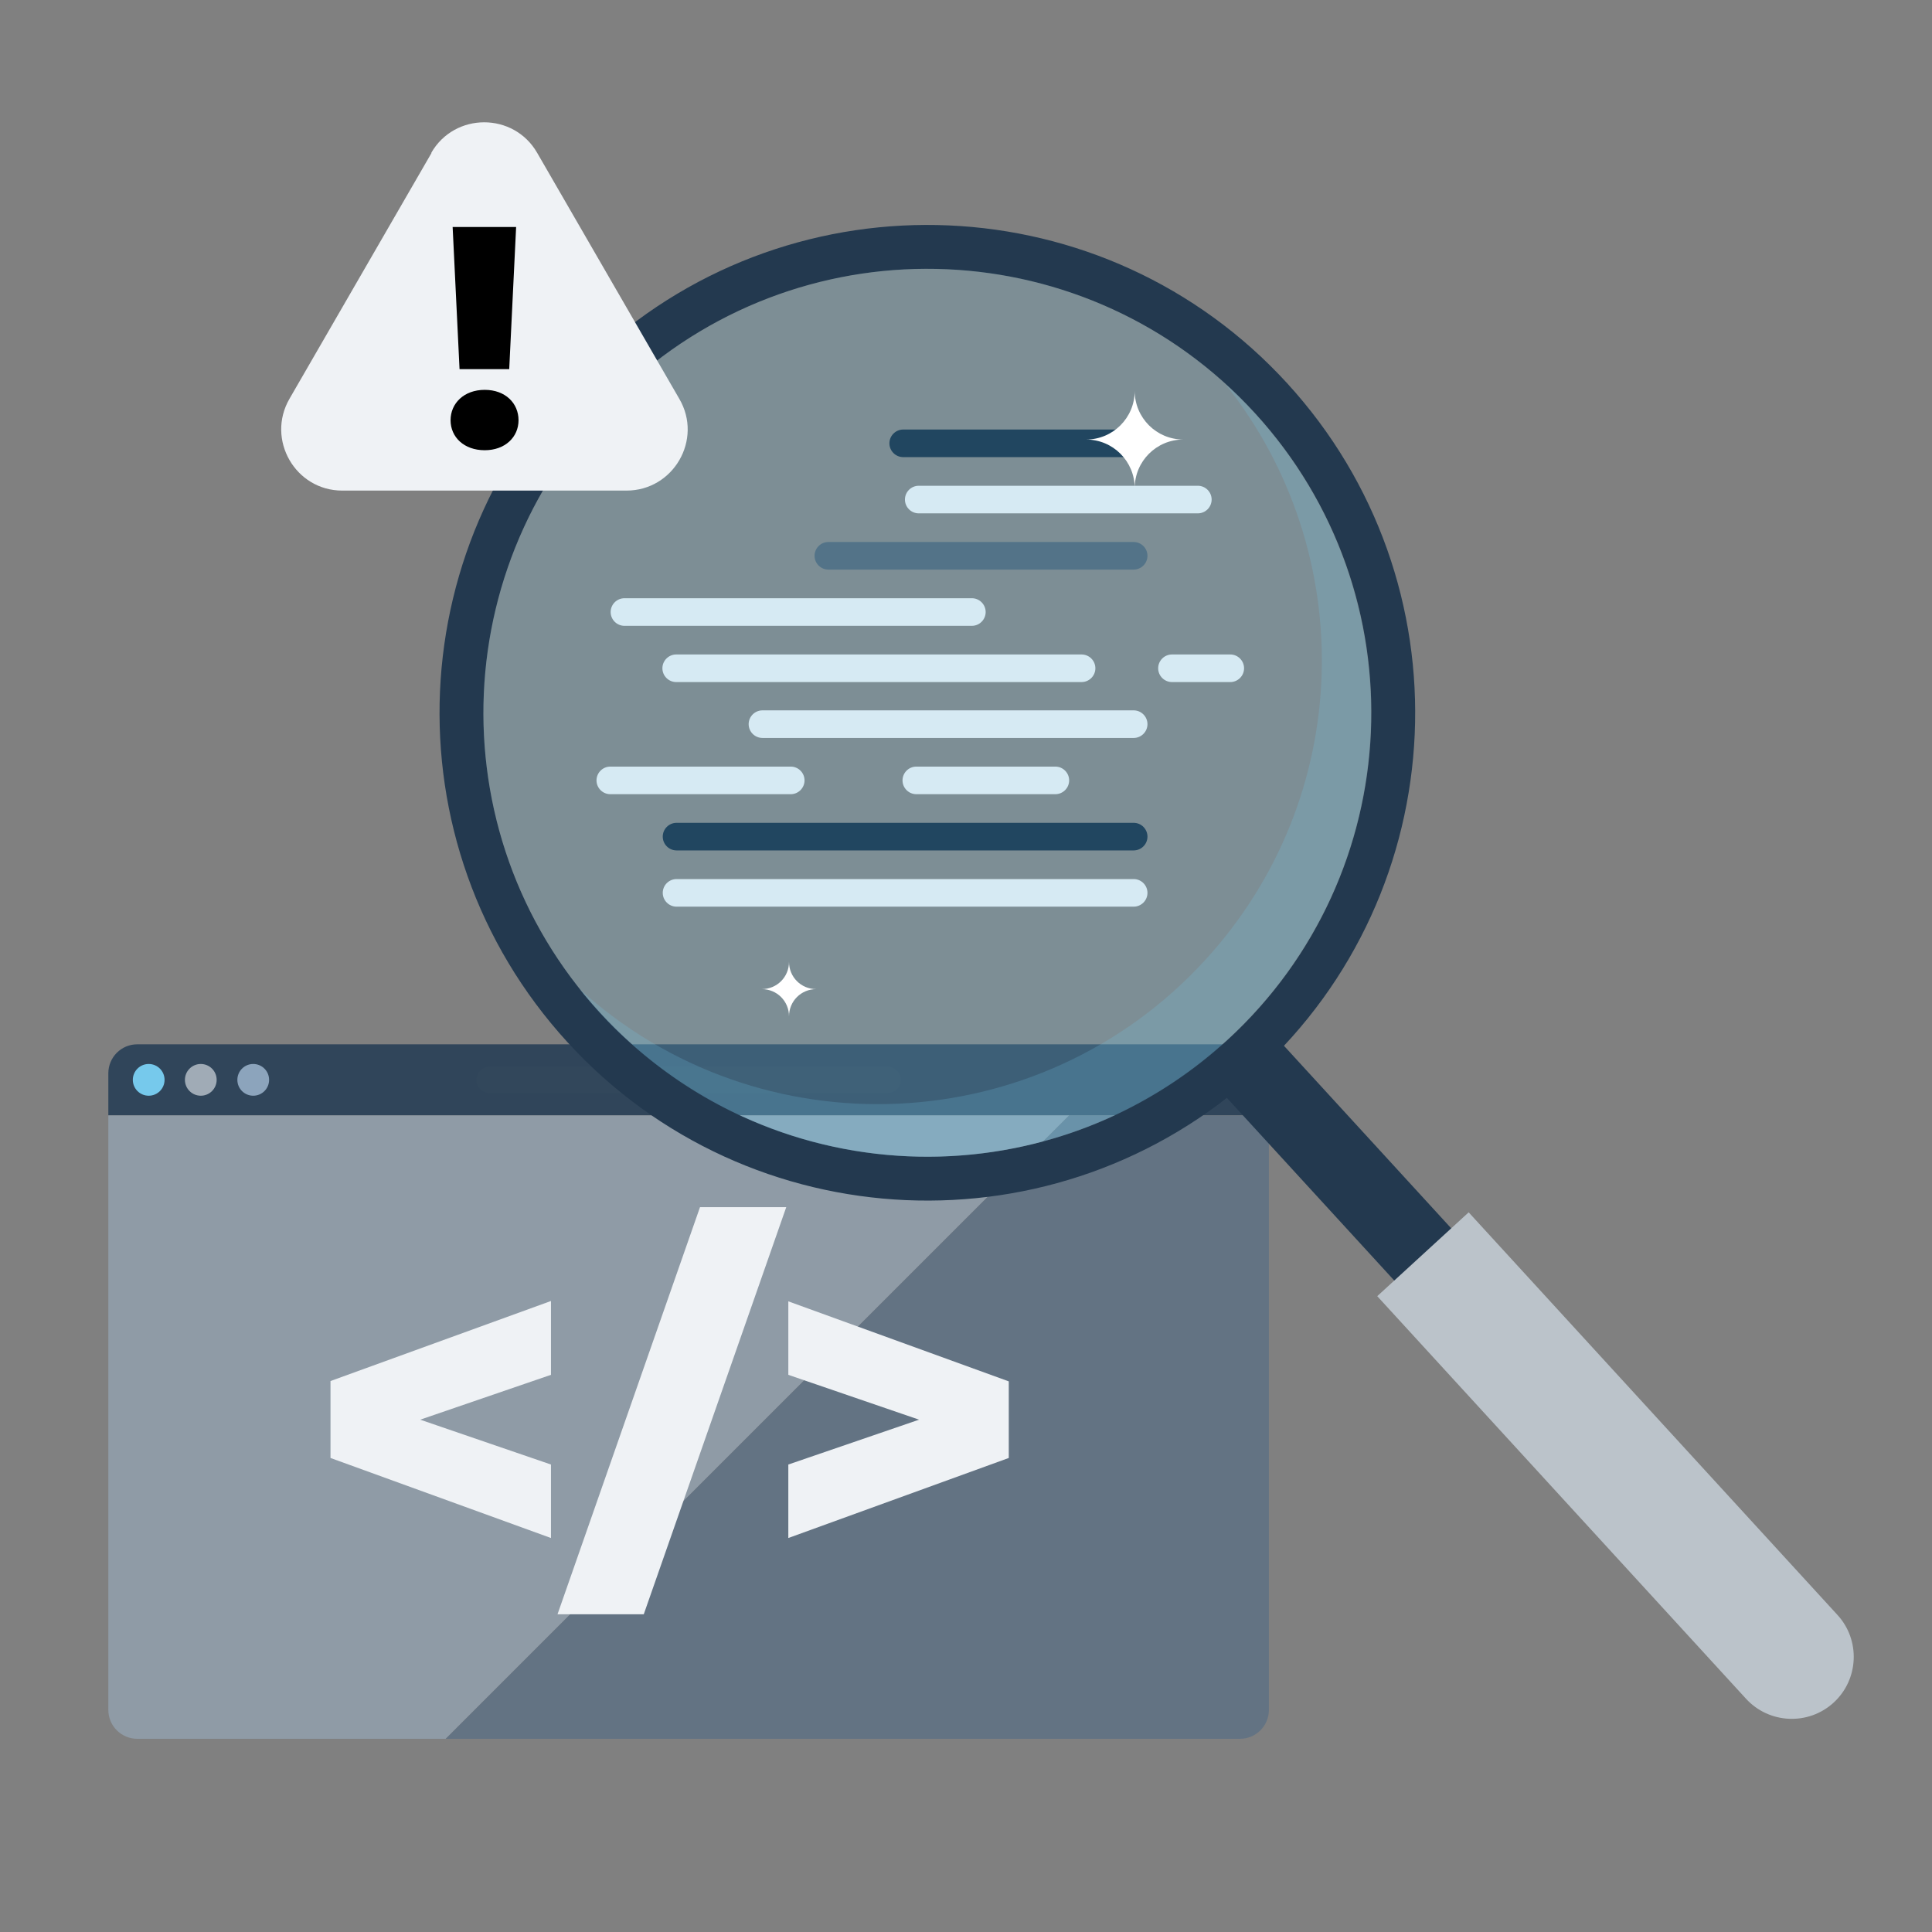 <?xml version="1.0" encoding="UTF-8"?>
<svg id="Layer_1" data-name="Layer 1" xmlns="http://www.w3.org/2000/svg" width="560" height="560" version="1.1" viewBox="0 0 560 560">
  <rect x="0" y="0" width="560" height="560" fill="#808080" stroke="none"/>
  <defs>
    <style>
      .cls-1 {
        fill: none;
      }

      .cls-1, .cls-2, .cls-3, .cls-4, .cls-5, .cls-6, .cls-7, .cls-8, .cls-9, .cls-10, .cls-11, .cls-12, .cls-13, .cls-14, .cls-15, .cls-16 {
        stroke-width: 0px;
      }

      .cls-2 {
        fill: #30455a;
      }

      .cls-3 {
        opacity: .2;
      }

      .cls-3, .cls-8 {
        fill: #76c9ec;
      }

      .cls-4 {
        fill: #a0abb6;
      }

      .cls-5 {
        fill: #23394f;
      }

      .cls-6 {
        fill: #4b5e6f;
      }

      .cls-7 {
        fill: #637383;
      }

      .cls-9 {
        fill: #000;
      }

      .cls-10 {
        fill: #eff2f5;
      }

      .cls-11 {
        fill: #0c253d;
      }

      .cls-12 {
        fill: #8ca4bc;
      }

      .cls-13 {
        fill: #32475b;
      }

      .cls-14 {
        fill: #bbc3ca;
      }

      .cls-15 {
        fill: #fff;
      }

      .cls-16 {
        fill: #8f9ba6;
      }
    </style>
  </defs>
  <g>
    <g>
      <g>
        <path class="cls-2" d="M367.8,311.1c0-4.7-3.8-8.4-8.4-8.4H39.8c-4.7,0-8.4,3.8-8.4,8.4v12.2h336.4v-12.2Z"/>
        <g>
          <path class="cls-16" d="M31.4,323.3v172.3c0,4.7,3.8,8.4,8.4,8.4h89.4l180.7-180.7H31.4Z"/>
          <path class="cls-7" d="M309.9,323.3l-180.7,180.7h230.2c4.7,0,8.4-3.8,8.4-8.4v-172.3h-57.9Z"/>
        </g>
      </g>
      <circle class="cls-8" cx="43.1" cy="313" r="4.6"/>
      <circle class="cls-4" cx="58.2" cy="313" r="4.6"/>
      <circle class="cls-12" cx="73.4" cy="313" r="4.6"/>
      <path class="cls-13" d="M257.3,316.8h-115.4c-2.1,0-3.8-1.7-3.8-3.8h0c0-2.1,1.7-3.8,3.8-3.8h115.4c2.1,0,3.8,1.7,3.8,3.8h0c0,2.1-1.7,3.8-3.8,3.8Z"/>
    </g>
    <g>
      <path class="cls-10" d="M159.7,398.5l-37.9,13,37.9,13v21.3l-63.9-23.2v-22.3l63.9-23.2v21.3Z"/>
      <path class="cls-10" d="M202.9,349.9h25l-41.3,118h-25l41.3-118Z"/>
      <path class="cls-10" d="M292.4,400.3v22.3l-63.9,23.2v-21.3l37.9-13-37.9-13v-21.3l63.9,23.2Z"/>
    </g>
  </g>
  <g>
    <path class="cls-11" d="M328.6,132.5h-66.8c-2.2,0-4-1.8-4-4h0c0-2.2,1.8-4,4-4h66.8c2.2,0,4,1.8,4,4h0c0,2.2-1.8,4-4,4Z"/>
    <path class="cls-10" d="M347.2,148.8h-80.9c-2.2,0-4-1.8-4-4h0c0-2.2,1.8-4,4-4h80.9c2.2,0,4,1.8,4,4h0c0,2.2-1.8,4-4,4Z"/>
    <path class="cls-6" d="M328.6,165.1h-88.5c-2.2,0-4-1.8-4-4h0c0-2.2,1.8-4,4-4h88.5c2.2,0,4,1.8,4,4h0c0,2.2-1.8,4-4,4Z"/>
    <path class="cls-10" d="M281.7,181.4h-100.7c-2.2,0-4-1.8-4-4h0c0-2.2,1.8-4,4-4h100.7c2.2,0,4,1.8,4,4h0c0,2.2-1.8,4-4,4Z"/>
    <path class="cls-10" d="M313.5,197.7h-117.5c-2.2,0-4-1.8-4-4h0c0-2.2,1.8-4,4-4h117.5c2.2,0,4,1.8,4,4h0c0,2.2-1.8,4-4,4Z"/>
    <path class="cls-10" d="M356.6,197.7h-16.9c-2.2,0-4-1.8-4-4h0c0-2.2,1.8-4,4-4h16.9c2.2,0,4,1.8,4,4h0c0,2.2-1.8,4-4,4Z"/>
    <path class="cls-10" d="M328.6,213.9h-107.6c-2.2,0-4-1.8-4-4h0c0-2.2,1.8-4,4-4h107.6c2.2,0,4,1.8,4,4h0c0,2.2-1.8,4-4,4Z"/>
    <path class="cls-10" d="M229.2,230.2h-52.3c-2.2,0-4-1.8-4-4h0c0-2.2,1.8-4,4-4h52.3c2.2,0,4,1.8,4,4h0c0,2.2-1.8,4-4,4Z"/>
    <path class="cls-10" d="M305.9,230.2h-40.3c-2.2,0-4-1.8-4-4h0c0-2.2,1.8-4,4-4h40.3c2.2,0,4,1.8,4,4h0c0,2.2-1.8,4-4,4Z"/>
    <path class="cls-11" d="M328.6,246.5h-132.5c-2.2,0-4-1.8-4-4h0c0-2.2,1.8-4,4-4h132.5c2.2,0,4,1.8,4,4h0c0,2.2-1.8,4-4,4Z"/>
    <path class="cls-10" d="M328.6,262.8h-132.5c-2.2,0-4-1.8-4-4h0c0-2.2,1.8-4,4-4h132.5c2.2,0,4,1.8,4,4h0c0,2.2-1.8,4-4,4Z"/>
  </g>
  <rect class="cls-1" x="-.5" y="-.5" width="560" height="560"/>
  <g>
    <g>
      <rect class="cls-5" x="429.8" y="273.4" width="22.4" height="242.6" transform="translate(1032.8 387.9) rotate(137.5)"/>
      <path class="cls-14" d="M531.5,493.5h0c7.3-6.7,7.8-18.1,1.1-25.4l-106.9-116.7-26.5,24.3,106.9,116.7c6.7,7.3,18.1,7.8,25.4,1.1Z"/>
      <g>
        <path class="cls-5" d="M164.5,302.1c52.7,57.6,142.2,61.5,199.8,8.8,57.6-52.7,61.5-142.2,8.8-199.8-52.7-57.6-142.2-61.5-199.8-8.8-57.6,52.7-61.5,142.2-8.8,199.8ZM173.9,293.5c-48-52.4-44.4-133.8,8-181.8,52.4-48,133.8-44.4,181.8,8,48,52.4,44.4,133.8-8,181.8-52.4,48-133.8,44.4-181.8-8Z"/>
        <circle class="cls-3" cx="268.8" cy="206.6" r="128.7"/>
        <path class="cls-3" d="M355.6,111.8c-.1-.1-.2-.2-.3-.3,38.7,48.7,37.4,119.5-6,166.8-47.9,52.3-129,55.9-181.4,8.3,4.2,5.3,8.8,10.3,13.9,14.9,52.4,48,133.8,44.4,181.8-8,48-52.4,44.4-133.8-8-181.8Z"/>
      </g>
    </g>
    <path class="cls-15" d="M236.6,286.7c-4.4,0-7.9-3.5-7.9-7.9,0,4.4-3.5,7.9-7.9,7.9,4.4,0,7.9,3.5,7.9,7.9,0-4.4,3.5-7.9,7.9-7.9Z"/>
    <path class="cls-15" d="M343,127.4c-7.8,0-14.1-6.3-14.1-14.1,0,7.8-6.3,14.1-14.1,14.1,7.8,0,14.1,6.3,14.1,14.1,0-7.8,6.3-14.1,14.1-14.1Z"/>
  </g>
  <g>
    <path class="cls-10" d="M125.1,44.3l-41.2,71.3c-6.8,11.8,1.7,26.6,15.3,26.6h82.4c13.6,0,22.2-14.8,15.3-26.6l-41.2-71.3c-6.8-11.8-23.9-11.8-30.7,0Z"/>
    <path class="cls-9" d="M140.5,130.5c-6,0-9.9-3.8-9.9-8.7s3.9-8.8,9.9-8.8,9.8,3.9,9.8,8.8-3.9,8.7-9.8,8.7ZM131.2,65.8h18.4l-2,41.2h-14.4l-2-41.2Z"/>
  </g>
</svg>
